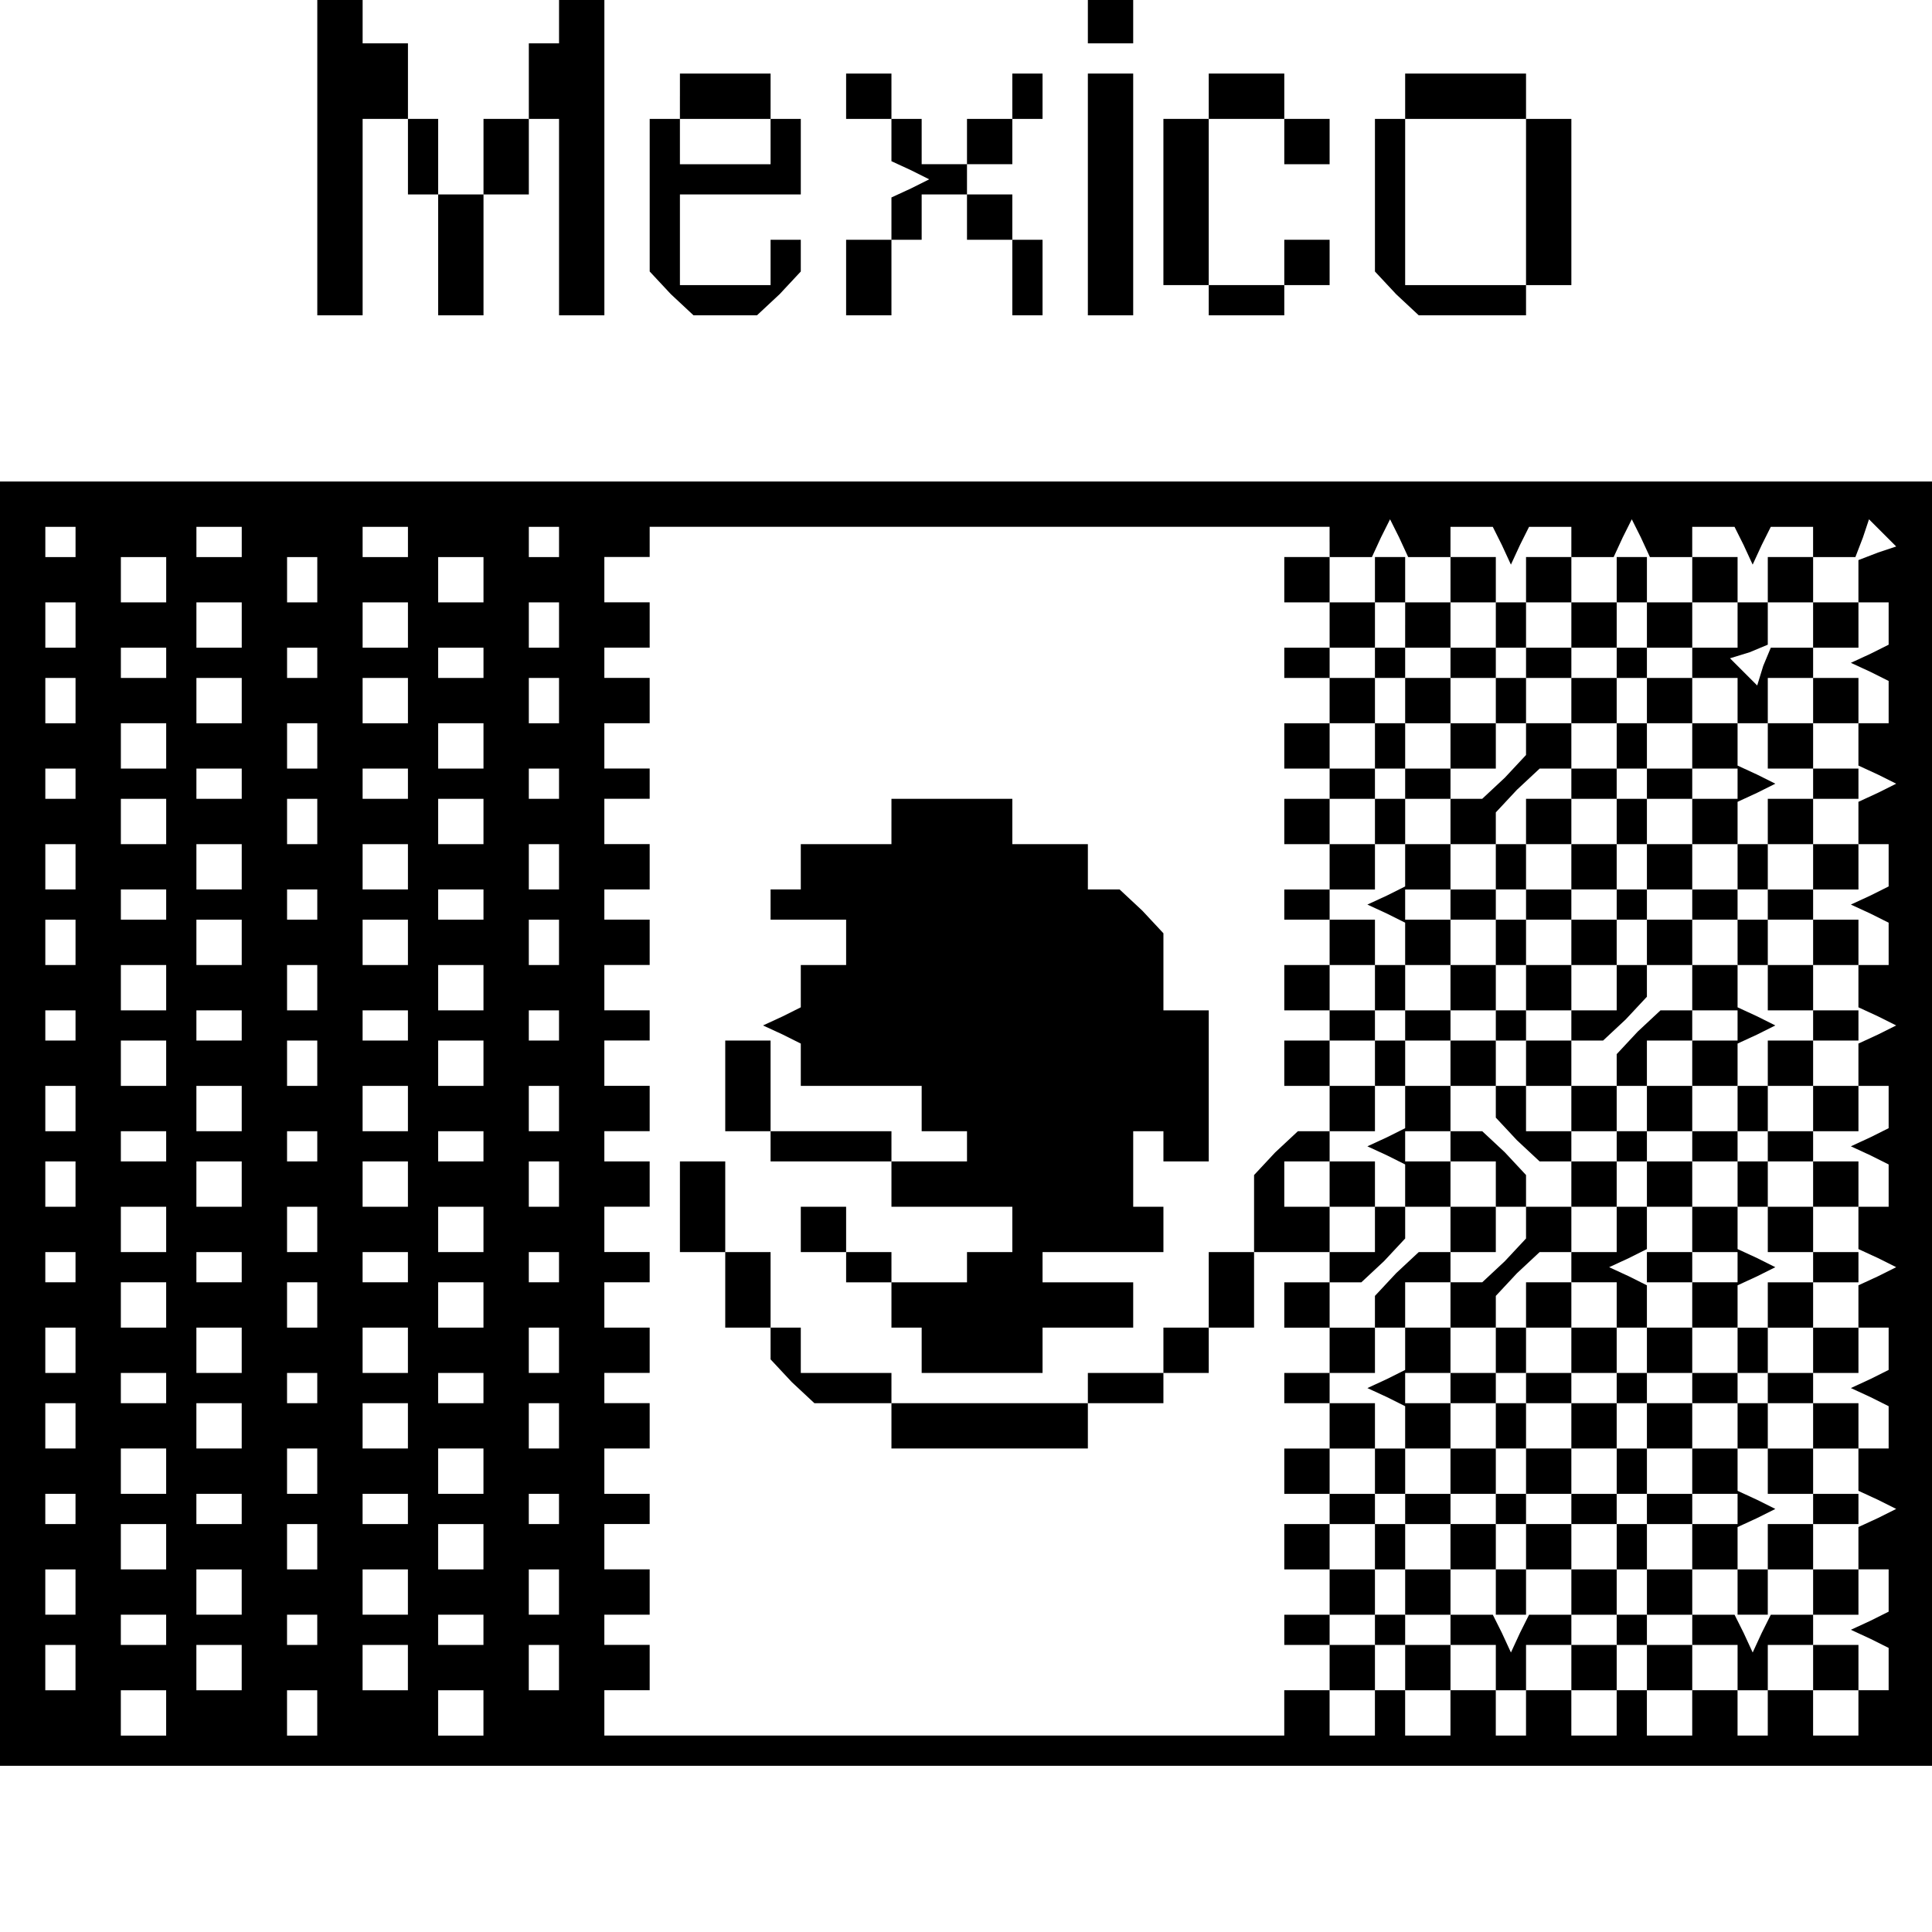 <?xml version="1.0" standalone="no"?>
<!DOCTYPE svg PUBLIC "-//W3C//DTD SVG 20010904//EN"
 "http://www.w3.org/TR/2001/REC-SVG-20010904/DTD/svg10.dtd">
<svg version="1.0" xmlns="http://www.w3.org/2000/svg"
 width="468pt" height="468pt" viewBox="0 0 468 468"
 preserveAspectRatio="xMidYMid meet">
<g transform="translate(0,468) scale(0.366,-0.366)"
fill="#000000" stroke="none">
<path d="M210 1175 l0 -105 15 0 15 0 0 65 0 65 15 0 15 0 0 -25 0 -25 10 0
10 0 0 -40 0 -40 15 0 15 0 0 40 0 40 15 0 15 0 0 25 0 25 -15 0 -15 0 0 -25
0 -25 -15 0 -15 0 0 25 0 25 -10 0 -10 0 0 25 0 25 -15 0 -15 0 0 15 0 15 -15
0 -15 0 0 -105z"/>
<path d="M370 1265 l0 -15 -10 0 -10 0 0 -25 0 -25 10 0 10 0 0 -65 0 -65 15
0 15 0 0 105 0 105 -15 0 -15 0 0 -15z"/>
<path d="M720 1265 l0 -15 15 0 15 0 0 15 0 15 -15 0 -15 0 0 -15z"/>
<path d="M450 1215 l0 -15 -10 0 -10 0 0 -51 0 -50 14 -15 15 -14 21 0 21 0
15 14 14 15 0 10 0 11 -10 0 -10 0 0 -15 0 -15 -30 0 -30 0 0 30 0 30 40 0 40
0 0 25 0 25 -10 0 -10 0 0 15 0 15 -30 0 -30 0 0 -15z m60 -30 l0 -15 -30 0
-30 0 0 15 0 15 30 0 30 0 0 -15z"/>
<path d="M560 1215 l0 -15 15 0 15 0 0 -14 0 -14 13 -6 12 -6 -12 -6 -13 -6 0
-14 0 -14 -15 0 -15 0 0 -25 0 -25 15 0 15 0 0 25 0 25 10 0 10 0 0 15 0 15
15 0 15 0 0 -15 0 -15 15 0 15 0 0 -25 0 -25 10 0 10 0 0 25 0 25 -10 0 -10 0
0 15 0 15 -15 0 -15 0 0 10 0 10 15 0 15 0 0 15 0 15 10 0 10 0 0 15 0 15 -10
0 -10 0 0 -15 0 -15 -15 0 -15 0 0 -15 0 -15 -15 0 -15 0 0 15 0 15 -10 0 -10
0 0 15 0 15 -15 0 -15 0 0 -15z"/>
<path d="M720 1150 l0 -80 15 0 15 0 0 80 0 80 -15 0 -15 0 0 -80z"/>
<path d="M800 1215 l0 -15 -15 0 -15 0 0 -55 0 -55 15 0 15 0 0 -10 0 -10 25
0 25 0 0 10 0 10 15 0 15 0 0 15 0 15 -15 0 -15 0 0 -15 0 -15 -25 0 -25 0 0
55 0 55 25 0 25 0 0 -15 0 -15 15 0 15 0 0 15 0 15 -15 0 -15 0 0 15 0 15 -25
0 -25 0 0 -15z"/>
<path d="M930 1215 l0 -15 -10 0 -10 0 0 -51 0 -50 14 -15 15 -14 35 0 36 0 0
10 0 10 15 0 15 0 0 55 0 55 -15 0 -15 0 0 15 0 15 -40 0 -40 0 0 -15z m80
-70 l0 -55 -40 0 -40 0 0 55 0 55 40 0 40 0 0 -55z"/>
<path d="M0 535 l0 -425 640 0 640 0 0 425 0 425 -640 0 -640 0 0 -425z m50
385 l0 -10 -10 0 -10 0 0 10 0 10 10 0 10 0 0 -10z m110 0 l0 -10 -15 0 -15 0
0 10 0 10 15 0 15 0 0 -10z m110 0 l0 -10 -15 0 -15 0 0 10 0 10 15 0 15 0 0
-10z m100 0 l0 -10 -10 0 -10 0 0 10 0 10 10 0 10 0 0 -10z m510 0 l0 -10 14
0 14 0 6 13 6 12 6 -12 6 -13 14 0 14 0 0 10 0 10 14 0 14 0 6 -12 6 -13 6 13
6 12 14 0 14 0 0 -10 0 -10 14 0 14 0 6 13 6 12 6 -12 6 -13 14 0 14 0 0 10 0
10 14 0 14 0 6 -12 6 -13 6 13 6 12 14 0 14 0 0 -10 0 -10 14 0 14 0 5 13 4
12 9 -9 9 -9 -12 -4 -13 -5 0 -14 0 -14 10 0 10 0 0 -14 0 -14 -12 -6 -13 -6
13 -6 12 -6 0 -14 0 -14 -10 0 -10 0 0 -14 0 -14 13 -6 12 -6 -12 -6 -13 -6 0
-14 0 -14 10 0 10 0 0 -14 0 -14 -12 -6 -13 -6 13 -6 12 -6 0 -14 0 -14 -10 0
-10 0 0 -14 0 -14 13 -6 12 -6 -12 -6 -13 -6 0 -14 0 -14 10 0 10 0 0 -14 0
-14 -12 -6 -13 -6 13 -6 12 -6 0 -14 0 -14 -10 0 -10 0 0 -14 0 -14 13 -6 12
-6 -12 -6 -13 -6 0 -14 0 -14 10 0 10 0 0 -14 0 -14 -12 -6 -13 -6 13 -6 12
-6 0 -14 0 -14 -10 0 -10 0 0 -14 0 -14 13 -6 12 -6 -12 -6 -13 -6 0 -14 0
-14 10 0 10 0 0 -14 0 -14 -12 -6 -13 -6 13 -6 12 -6 0 -14 0 -14 -10 0 -10 0
0 -15 0 -15 -15 0 -15 0 0 15 0 15 -15 0 -15 0 0 -15 0 -15 -10 0 -10 0 0 15
0 15 -15 0 -15 0 0 -15 0 -15 -15 0 -15 0 0 15 0 15 -10 0 -10 0 0 -15 0 -15
-15 0 -15 0 0 15 0 15 -15 0 -15 0 0 -15 0 -15 -10 0 -10 0 0 15 0 15 -15 0
-15 0 0 -15 0 -15 -15 0 -15 0 0 15 0 15 -10 0 -10 0 0 -15 0 -15 -15 0 -15 0
0 15 0 15 -15 0 -15 0 0 -15 0 -15 -225 0 -225 0 0 15 0 15 15 0 15 0 0 15 0
15 -15 0 -15 0 0 10 0 10 15 0 15 0 0 15 0 15 -15 0 -15 0 0 15 0 15 15 0 15
0 0 10 0 10 -15 0 -15 0 0 15 0 15 15 0 15 0 0 15 0 15 -15 0 -15 0 0 10 0 10
15 0 15 0 0 15 0 15 -15 0 -15 0 0 15 0 15 15 0 15 0 0 10 0 10 -15 0 -15 0 0
15 0 15 15 0 15 0 0 15 0 15 -15 0 -15 0 0 10 0 10 15 0 15 0 0 15 0 15 -15 0
-15 0 0 15 0 15 15 0 15 0 0 10 0 10 -15 0 -15 0 0 15 0 15 15 0 15 0 0 15 0
15 -15 0 -15 0 0 10 0 10 15 0 15 0 0 15 0 15 -15 0 -15 0 0 15 0 15 15 0 15
0 0 10 0 10 -15 0 -15 0 0 15 0 15 15 0 15 0 0 15 0 15 -15 0 -15 0 0 10 0 10
15 0 15 0 0 15 0 15 -15 0 -15 0 0 15 0 15 15 0 15 0 0 10 0 10 225 0 225 0 0
-10z m-770 -25 l0 -15 -15 0 -15 0 0 15 0 15 15 0 15 0 0 -15z m100 0 l0 -15
-10 0 -10 0 0 15 0 15 10 0 10 0 0 -15z m110 0 l0 -15 -15 0 -15 0 0 15 0 15
15 0 15 0 0 -15z m-270 -30 l0 -15 -10 0 -10 0 0 15 0 15 10 0 10 0 0 -15z
m110 0 l0 -15 -15 0 -15 0 0 15 0 15 15 0 15 0 0 -15z m110 0 l0 -15 -15 0
-15 0 0 15 0 15 15 0 15 0 0 -15z m100 0 l0 -15 -10 0 -10 0 0 15 0 15 10 0
10 0 0 -15z m-260 -25 l0 -10 -15 0 -15 0 0 10 0 10 15 0 15 0 0 -10z m100 0
l0 -10 -10 0 -10 0 0 10 0 10 10 0 10 0 0 -10z m110 0 l0 -10 -15 0 -15 0 0
10 0 10 15 0 15 0 0 -10z m-270 -25 l0 -15 -10 0 -10 0 0 15 0 15 10 0 10 0 0
-15z m110 0 l0 -15 -15 0 -15 0 0 15 0 15 15 0 15 0 0 -15z m110 0 l0 -15 -15
0 -15 0 0 15 0 15 15 0 15 0 0 -15z m100 0 l0 -15 -10 0 -10 0 0 15 0 15 10 0
10 0 0 -15z m-260 -30 l0 -15 -15 0 -15 0 0 15 0 15 15 0 15 0 0 -15z m100 0
l0 -15 -10 0 -10 0 0 15 0 15 10 0 10 0 0 -15z m110 0 l0 -15 -15 0 -15 0 0
15 0 15 15 0 15 0 0 -15z m-270 -25 l0 -10 -10 0 -10 0 0 10 0 10 10 0 10 0 0
-10z m110 0 l0 -10 -15 0 -15 0 0 10 0 10 15 0 15 0 0 -10z m110 0 l0 -10 -15
0 -15 0 0 10 0 10 15 0 15 0 0 -10z m100 0 l0 -10 -10 0 -10 0 0 10 0 10 10 0
10 0 0 -10z m-260 -25 l0 -15 -15 0 -15 0 0 15 0 15 15 0 15 0 0 -15z m100 0
l0 -15 -10 0 -10 0 0 15 0 15 10 0 10 0 0 -15z m110 0 l0 -15 -15 0 -15 0 0
15 0 15 15 0 15 0 0 -15z m-270 -30 l0 -15 -10 0 -10 0 0 15 0 15 10 0 10 0 0
-15z m110 0 l0 -15 -15 0 -15 0 0 15 0 15 15 0 15 0 0 -15z m110 0 l0 -15 -15
0 -15 0 0 15 0 15 15 0 15 0 0 -15z m100 0 l0 -15 -10 0 -10 0 0 15 0 15 10 0
10 0 0 -15z m-260 -25 l0 -10 -15 0 -15 0 0 10 0 10 15 0 15 0 0 -10z m100 0
l0 -10 -10 0 -10 0 0 10 0 10 10 0 10 0 0 -10z m110 0 l0 -10 -15 0 -15 0 0
10 0 10 15 0 15 0 0 -10z m-270 -25 l0 -15 -10 0 -10 0 0 15 0 15 10 0 10 0 0
-15z m110 0 l0 -15 -15 0 -15 0 0 15 0 15 15 0 15 0 0 -15z m110 0 l0 -15 -15
0 -15 0 0 15 0 15 15 0 15 0 0 -15z m100 0 l0 -15 -10 0 -10 0 0 15 0 15 10 0
10 0 0 -15z m-260 -30 l0 -15 -15 0 -15 0 0 15 0 15 15 0 15 0 0 -15z m100 0
l0 -15 -10 0 -10 0 0 15 0 15 10 0 10 0 0 -15z m110 0 l0 -15 -15 0 -15 0 0
15 0 15 15 0 15 0 0 -15z m-270 -25 l0 -10 -10 0 -10 0 0 10 0 10 10 0 10 0 0
-10z m110 0 l0 -10 -15 0 -15 0 0 10 0 10 15 0 15 0 0 -10z m110 0 l0 -10 -15
0 -15 0 0 10 0 10 15 0 15 0 0 -10z m100 0 l0 -10 -10 0 -10 0 0 10 0 10 10 0
10 0 0 -10z m-260 -25 l0 -15 -15 0 -15 0 0 15 0 15 15 0 15 0 0 -15z m100 0
l0 -15 -10 0 -10 0 0 15 0 15 10 0 10 0 0 -15z m110 0 l0 -15 -15 0 -15 0 0
15 0 15 15 0 15 0 0 -15z m-270 -30 l0 -15 -10 0 -10 0 0 15 0 15 10 0 10 0 0
-15z m110 0 l0 -15 -15 0 -15 0 0 15 0 15 15 0 15 0 0 -15z m110 0 l0 -15 -15
0 -15 0 0 15 0 15 15 0 15 0 0 -15z m100 0 l0 -15 -10 0 -10 0 0 15 0 15 10 0
10 0 0 -15z m-260 -25 l0 -10 -15 0 -15 0 0 10 0 10 15 0 15 0 0 -10z m100 0
l0 -10 -10 0 -10 0 0 10 0 10 10 0 10 0 0 -10z m110 0 l0 -10 -15 0 -15 0 0
10 0 10 15 0 15 0 0 -10z m-270 -25 l0 -15 -10 0 -10 0 0 15 0 15 10 0 10 0 0
-15z m110 0 l0 -15 -15 0 -15 0 0 15 0 15 15 0 15 0 0 -15z m110 0 l0 -15 -15
0 -15 0 0 15 0 15 15 0 15 0 0 -15z m100 0 l0 -15 -10 0 -10 0 0 15 0 15 10 0
10 0 0 -15z m-260 -30 l0 -15 -15 0 -15 0 0 15 0 15 15 0 15 0 0 -15z m100 0
l0 -15 -10 0 -10 0 0 15 0 15 10 0 10 0 0 -15z m110 0 l0 -15 -15 0 -15 0 0
15 0 15 15 0 15 0 0 -15z m-270 -25 l0 -10 -10 0 -10 0 0 10 0 10 10 0 10 0 0
-10z m110 0 l0 -10 -15 0 -15 0 0 10 0 10 15 0 15 0 0 -10z m110 0 l0 -10 -15
0 -15 0 0 10 0 10 15 0 15 0 0 -10z m100 0 l0 -10 -10 0 -10 0 0 10 0 10 10 0
10 0 0 -10z m-260 -25 l0 -15 -15 0 -15 0 0 15 0 15 15 0 15 0 0 -15z m100 0
l0 -15 -10 0 -10 0 0 15 0 15 10 0 10 0 0 -15z m110 0 l0 -15 -15 0 -15 0 0
15 0 15 15 0 15 0 0 -15z m-270 -30 l0 -15 -10 0 -10 0 0 15 0 15 10 0 10 0 0
-15z m110 0 l0 -15 -15 0 -15 0 0 15 0 15 15 0 15 0 0 -15z m110 0 l0 -15 -15
0 -15 0 0 15 0 15 15 0 15 0 0 -15z m100 0 l0 -15 -10 0 -10 0 0 15 0 15 10 0
10 0 0 -15z m-260 -25 l0 -10 -15 0 -15 0 0 10 0 10 15 0 15 0 0 -10z m100 0
l0 -10 -10 0 -10 0 0 10 0 10 10 0 10 0 0 -10z m110 0 l0 -10 -15 0 -15 0 0
10 0 10 15 0 15 0 0 -10z m-270 -25 l0 -15 -10 0 -10 0 0 15 0 15 10 0 10 0 0
-15z m110 0 l0 -15 -15 0 -15 0 0 15 0 15 15 0 15 0 0 -15z m110 0 l0 -15 -15
0 -15 0 0 15 0 15 15 0 15 0 0 -15z m100 0 l0 -15 -10 0 -10 0 0 15 0 15 10 0
10 0 0 -15z m-260 -30 l0 -15 -15 0 -15 0 0 15 0 15 15 0 15 0 0 -15z m100 0
l0 -15 -10 0 -10 0 0 15 0 15 10 0 10 0 0 -15z m110 0 l0 -15 -15 0 -15 0 0
15 0 15 15 0 15 0 0 -15z m-270 -25 l0 -10 -10 0 -10 0 0 10 0 10 10 0 10 0 0
-10z m110 0 l0 -10 -15 0 -15 0 0 10 0 10 15 0 15 0 0 -10z m110 0 l0 -10 -15
0 -15 0 0 10 0 10 15 0 15 0 0 -10z m100 0 l0 -10 -10 0 -10 0 0 10 0 10 10 0
10 0 0 -10z m-260 -25 l0 -15 -15 0 -15 0 0 15 0 15 15 0 15 0 0 -15z m100 0
l0 -15 -10 0 -10 0 0 15 0 15 10 0 10 0 0 -15z m110 0 l0 -15 -15 0 -15 0 0
15 0 15 15 0 15 0 0 -15z m-270 -30 l0 -15 -10 0 -10 0 0 15 0 15 10 0 10 0 0
-15z m110 0 l0 -15 -15 0 -15 0 0 15 0 15 15 0 15 0 0 -15z m110 0 l0 -15 -15
0 -15 0 0 15 0 15 15 0 15 0 0 -15z m100 0 l0 -15 -10 0 -10 0 0 15 0 15 10 0
10 0 0 -15z m-260 -25 l0 -10 -15 0 -15 0 0 10 0 10 15 0 15 0 0 -10z m100 0
l0 -10 -10 0 -10 0 0 10 0 10 10 0 10 0 0 -10z m110 0 l0 -10 -15 0 -15 0 0
10 0 10 15 0 15 0 0 -10z m-270 -25 l0 -15 -10 0 -10 0 0 15 0 15 10 0 10 0 0
-15z m110 0 l0 -15 -15 0 -15 0 0 15 0 15 15 0 15 0 0 -15z m110 0 l0 -15 -15
0 -15 0 0 15 0 15 15 0 15 0 0 -15z m100 0 l0 -15 -10 0 -10 0 0 15 0 15 10 0
10 0 0 -15z m-260 -30 l0 -15 -15 0 -15 0 0 15 0 15 15 0 15 0 0 -15z m100 0
l0 -15 -10 0 -10 0 0 15 0 15 10 0 10 0 0 -15z m110 0 l0 -15 -15 0 -15 0 0
15 0 15 15 0 15 0 0 -15z"/>
<path d="M850 895 l0 -15 15 0 15 0 0 -15 0 -15 -15 0 -15 0 0 -10 0 -10 15 0
15 0 0 -15 0 -15 -15 0 -15 0 0 -15 0 -15 15 0 15 0 0 -10 0 -10 -15 0 -15 0
0 -15 0 -15 15 0 15 0 0 -15 0 -15 -15 0 -15 0 0 -10 0 -10 15 0 15 0 0 -15 0
-15 -15 0 -15 0 0 -15 0 -15 15 0 15 0 0 -10 0 -10 -15 0 -15 0 0 -15 0 -15
15 0 15 0 0 -15 0 -15 -11 0 -10 0 -15 -14 -14 -15 0 -25 0 -26 25 0 25 0 0
15 0 15 -15 0 -15 0 0 15 0 15 15 0 15 0 0 -15 0 -15 15 0 15 0 0 -15 0 -15
-15 0 -15 0 0 -10 0 -10 -15 0 -15 0 0 -15 0 -15 15 0 15 0 0 -15 0 -15 -15 0
-15 0 0 -10 0 -10 15 0 15 0 0 -15 0 -15 -15 0 -15 0 0 -15 0 -15 15 0 15 0 0
-10 0 -10 -15 0 -15 0 0 -15 0 -15 15 0 15 0 0 -15 0 -15 -15 0 -15 0 0 -10 0
-10 15 0 15 0 0 -15 0 -15 15 0 15 0 0 15 0 15 -15 0 -15 0 0 10 0 10 15 0 15
0 0 15 0 15 10 0 10 0 0 -15 0 -15 15 0 15 0 0 -10 0 -10 -15 0 -15 0 0 -15 0
-15 15 0 15 0 0 15 0 15 15 0 15 0 0 -15 0 -15 10 0 10 0 0 15 0 15 15 0 15 0
0 -15 0 -15 15 0 15 0 0 15 0 15 -15 0 -15 0 0 10 0 10 15 0 15 0 0 15 0 15
10 0 10 0 0 -15 0 -15 15 0 15 0 0 -10 0 -10 -15 0 -15 0 0 -15 0 -15 15 0 15
0 0 15 0 15 15 0 15 0 0 -15 0 -15 10 0 10 0 0 15 0 15 15 0 15 0 0 -15 0 -15
15 0 15 0 0 15 0 15 -15 0 -15 0 0 10 0 10 15 0 15 0 0 15 0 15 -15 0 -15 0 0
15 0 15 15 0 15 0 0 10 0 10 -15 0 -15 0 0 15 0 15 15 0 15 0 0 15 0 15 -15 0
-15 0 0 10 0 10 15 0 15 0 0 15 0 15 -15 0 -15 0 0 15 0 15 15 0 15 0 0 10 0
10 -15 0 -15 0 0 15 0 15 15 0 15 0 0 15 0 15 -15 0 -15 0 0 10 0 10 15 0 15
0 0 15 0 15 -15 0 -15 0 0 15 0 15 15 0 15 0 0 10 0 10 -15 0 -15 0 0 15 0 15
15 0 15 0 0 15 0 15 -15 0 -15 0 0 10 0 10 15 0 15 0 0 15 0 15 -15 0 -15 0 0
15 0 15 15 0 15 0 0 10 0 10 -15 0 -15 0 0 15 0 15 15 0 15 0 0 15 0 15 -15 0
-15 0 0 10 0 10 15 0 15 0 0 15 0 15 -15 0 -15 0 0 15 0 15 -15 0 -15 0 0 -15
0 -15 -10 0 -10 0 0 15 0 15 -15 0 -15 0 0 -15 0 -15 -15 0 -15 0 0 15 0 15
-10 0 -10 0 0 -15 0 -15 -15 0 -15 0 0 15 0 15 -15 0 -15 0 0 -15 0 -15 -10 0
-10 0 0 15 0 15 -15 0 -15 0 0 -15 0 -15 -15 0 -15 0 0 15 0 15 -10 0 -10 0 0
-15 0 -15 -15 0 -15 0 0 15 0 15 -15 0 -15 0 0 -15z m80 -30 l0 -15 15 0 15 0
0 15 0 15 15 0 15 0 0 -15 0 -15 -15 0 -15 0 0 -10 0 -10 15 0 15 0 0 -15 0
-15 10 0 10 0 0 15 0 15 15 0 15 0 0 10 0 10 -15 0 -15 0 0 15 0 15 15 0 15 0
0 -15 0 -15 15 0 15 0 0 15 0 15 10 0 10 0 0 -15 0 -15 15 0 15 0 0 15 0 15
15 0 15 0 0 -15 0 -15 -15 0 -15 0 0 -10 0 -10 15 0 15 0 0 -15 0 -15 10 0 10
0 0 15 0 15 15 0 15 0 0 -15 0 -15 -15 0 -15 0 0 -15 0 -15 15 0 15 0 0 -10 0
-10 -15 0 -15 0 0 -15 0 -15 15 0 15 0 0 -15 0 -15 -15 0 -15 0 0 15 0 15 -10
0 -10 0 0 -15 0 -15 -15 0 -15 0 0 -10 0 -10 15 0 15 0 0 -15 0 -15 10 0 10 0
0 15 0 15 15 0 15 0 0 -15 0 -15 -15 0 -15 0 0 -15 0 -15 15 0 15 0 0 -10 0
-10 -15 0 -15 0 0 -15 0 -15 15 0 15 0 0 -15 0 -15 -15 0 -15 0 0 15 0 15 -10
0 -10 0 0 -15 0 -15 -15 0 -15 0 0 -10 0 -10 15 0 15 0 0 -15 0 -15 10 0 10 0
0 15 0 15 15 0 15 0 0 -15 0 -15 -15 0 -15 0 0 -15 0 -15 15 0 15 0 0 -10 0
-10 -15 0 -15 0 0 -15 0 -15 15 0 15 0 0 -15 0 -15 -15 0 -15 0 0 15 0 15 -10
0 -10 0 0 -15 0 -15 -15 0 -15 0 0 -10 0 -10 15 0 15 0 0 -15 0 -15 10 0 10 0
0 15 0 15 15 0 15 0 0 -15 0 -15 -15 0 -15 0 0 -15 0 -15 15 0 15 0 0 -10 0
-10 -15 0 -15 0 0 -15 0 -15 15 0 15 0 0 -15 0 -15 -14 0 -14 0 -6 -12 -6 -13
-6 13 -6 12 -14 0 -14 0 0 15 0 15 -15 0 -15 0 0 15 0 15 15 0 15 0 0 10 0 10
-15 0 -15 0 0 15 0 15 -10 0 -10 0 0 -15 0 -15 -15 0 -15 0 0 -10 0 -10 15 0
15 0 0 -15 0 -15 -15 0 -15 0 0 -15 0 -15 -14 0 -14 0 -6 -12 -6 -13 -6 13 -6
12 -14 0 -14 0 0 15 0 15 -15 0 -15 0 0 15 0 15 15 0 15 0 0 10 0 10 -15 0
-15 0 0 15 0 15 -10 0 -10 0 0 -15 0 -15 -15 0 -15 0 0 15 0 15 15 0 15 0 0
15 0 15 -15 0 -15 0 0 10 0 10 15 0 15 0 0 15 0 15 -15 0 -15 0 0 15 0 15 11
0 10 0 15 14 14 15 0 10 0 11 -10 0 -10 0 0 15 0 15 -15 0 -15 0 0 10 0 10 15
0 15 0 0 15 0 15 -15 0 -15 0 0 15 0 15 15 0 15 0 0 -15 0 -15 10 0 10 0 0 15
0 15 15 0 15 0 0 10 0 10 -15 0 -15 0 0 15 0 15 -10 0 -10 0 0 -15 0 -15 -15
0 -15 0 0 15 0 15 15 0 15 0 0 15 0 15 -15 0 -15 0 0 10 0 10 15 0 15 0 0 15
0 15 -15 0 -15 0 0 15 0 15 15 0 15 0 0 -15 0 -15 10 0 10 0 0 15 0 15 15 0
15 0 0 10 0 10 -15 0 -15 0 0 15 0 15 -10 0 -10 0 0 -15 0 -15 -15 0 -15 0 0
15 0 15 15 0 15 0 0 15 0 15 -15 0 -15 0 0 10 0 10 15 0 15 0 0 15 0 15 10 0
10 0 0 -15z m270 0 l0 -15 -14 0 -14 0 -5 -12 -4 -13 -9 9 -9 9 13 4 12 5 0
14 0 14 15 0 15 0 0 -15z m-190 -25 l0 -10 -10 0 -10 0 0 10 0 10 10 0 10 0 0
-10z m-80 -80 l0 -10 -10 0 -10 0 0 10 0 10 10 0 10 0 0 -10z m240 -80 l0 -10
-10 0 -10 0 0 10 0 10 10 0 10 0 0 -10z m-240 -80 l0 -10 -10 0 -10 0 0 10 0
10 10 0 10 0 0 -10z m240 -80 l0 -10 -10 0 -10 0 0 10 0 10 10 0 10 0 0 -10z
m0 -160 l0 -10 -10 0 -10 0 0 10 0 10 10 0 10 0 0 -10z m-240 -80 l0 -10 -10
0 -10 0 0 -15 0 -15 -15 0 -15 0 0 15 0 15 15 0 15 0 0 10 0 10 10 0 10 0 0
-10z m160 0 l0 -10 -10 0 -10 0 0 10 0 10 10 0 10 0 0 -10z"/>
<path d="M910 840 l0 -10 10 0 10 0 0 -15 0 -15 15 0 15 0 0 -15 0 -15 15 0
15 0 0 15 0 15 -15 0 -15 0 0 15 0 15 -15 0 -15 0 0 10 0 10 -10 0 -10 0 0
-10z"/>
<path d="M1070 840 l0 -10 -15 0 -15 0 0 -15 0 -15 -15 0 -15 0 0 -11 0 -10
-14 -15 -15 -14 -10 0 -11 0 0 -15 0 -15 -15 0 -15 0 0 -14 0 -14 -12 -6 -13
-6 13 -6 12 -6 0 -14 0 -14 15 0 15 0 0 -15 0 -15 15 0 15 0 0 15 0 15 10 0
10 0 0 -15 0 -15 15 0 15 0 0 -10 0 -10 -15 0 -15 0 0 -15 0 -15 -10 0 -10 0
0 15 0 15 -15 0 -15 0 0 -15 0 -15 -15 0 -15 0 0 -14 0 -14 -12 -6 -13 -6 13
-6 12 -6 0 -14 0 -14 15 0 15 0 0 -15 0 -15 -11 0 -10 0 -15 -14 -14 -15 0
-10 0 -11 10 0 10 0 0 -14 0 -14 -12 -6 -13 -6 13 -6 12 -6 0 -14 0 -14 15 0
15 0 0 -15 0 -15 15 0 15 0 0 15 0 15 10 0 10 0 0 -15 0 -15 15 0 15 0 0 15 0
15 15 0 15 0 0 15 0 15 -15 0 -15 0 0 10 0 10 15 0 15 0 0 15 0 15 10 0 10 0
0 -15 0 -15 15 0 15 0 0 15 0 15 15 0 15 0 0 14 0 14 13 6 12 6 -12 6 -13 6 0
14 0 14 -15 0 -15 0 0 15 0 15 -15 0 -15 0 0 -15 0 -15 -10 0 -10 0 0 15 0 15
-15 0 -15 0 0 10 0 10 15 0 15 0 0 15 0 15 10 0 10 0 0 -15 0 -15 15 0 15 0 0
15 0 15 15 0 15 0 0 14 0 14 13 6 12 6 -12 6 -13 6 0 14 0 14 -15 0 -15 0 0
15 0 15 -15 0 -15 0 0 -15 0 -15 -10 0 -10 0 0 15 0 15 -15 0 -15 0 0 10 0 10
15 0 15 0 0 15 0 15 10 0 10 0 0 -15 0 -15 15 0 15 0 0 15 0 15 15 0 15 0 0
14 0 14 13 6 12 6 -12 6 -13 6 0 14 0 14 -15 0 -15 0 0 15 0 15 -15 0 -15 0 0
10 0 10 -10 0 -10 0 0 -10z m20 -25 l0 -15 15 0 15 0 0 -15 0 -15 15 0 15 0 0
-10 0 -10 -15 0 -15 0 0 -15 0 -15 -15 0 -15 0 0 15 0 15 15 0 15 0 0 10 0 10
-15 0 -15 0 0 15 0 15 -10 0 -10 0 0 -15 0 -15 -15 0 -15 0 0 -10 0 -10 15 0
15 0 0 -15 0 -15 -15 0 -15 0 0 -15 0 -15 -15 0 -15 0 0 15 0 15 -10 0 -10 0
0 -15 0 -15 -15 0 -15 0 0 -10 0 -10 15 0 15 0 0 -15 0 -15 -15 0 -15 0 0 15
0 15 -15 0 -15 0 0 10 0 10 15 0 15 0 0 15 0 15 15 0 15 0 0 11 0 10 14 15 15
14 10 0 11 0 0 15 0 15 15 0 15 0 0 15 0 15 10 0 10 0 0 -15z m0 -55 l0 -10
-10 0 -10 0 0 10 0 10 10 0 10 0 0 -10z m-80 -80 l0 -10 15 0 15 0 0 -15 0
-15 15 0 15 0 0 -15 0 -15 -15 0 -15 0 0 15 0 15 -15 0 -15 0 0 15 0 15 -10 0
-10 0 0 10 0 10 10 0 10 0 0 -10z m110 -55 l0 -15 15 0 15 0 0 -10 0 -10 -15
0 -15 0 0 -15 0 -15 -15 0 -15 0 0 15 0 15 15 0 15 0 0 10 0 10 -11 0 -10 0
-15 -14 -14 -15 0 -10 0 -11 -15 0 -15 0 0 -15 0 -15 -15 0 -15 0 0 15 0 15
15 0 15 0 0 15 0 15 11 0 10 0 15 14 14 15 0 10 0 11 15 0 15 0 0 -15z m-130
-76 l0 -10 14 -15 15 -14 10 0 11 0 0 -15 0 -15 15 0 15 0 0 -15 0 -15 -15 0
-15 0 0 -10 0 -10 15 0 15 0 0 -15 0 -15 -15 0 -15 0 0 -15 0 -15 -15 0 -15 0
0 15 0 15 -10 0 -10 0 0 -15 0 -15 -15 0 -15 0 0 -10 0 -10 15 0 15 0 0 -15 0
-15 -15 0 -15 0 0 15 0 15 -15 0 -15 0 0 10 0 10 15 0 15 0 0 15 0 15 -15 0
-15 0 0 15 0 15 15 0 15 0 0 10 0 10 15 0 15 0 0 15 0 15 -15 0 -15 0 0 15 0
15 -15 0 -15 0 0 10 0 10 15 0 15 0 0 15 0 15 15 0 15 0 0 -11z m130 -84 l0
-15 15 0 15 0 0 -10 0 -10 -15 0 -15 0 0 -15 0 -15 -15 0 -15 0 0 14 0 14 -12
6 -13 6 13 6 12 6 0 14 0 14 15 0 15 0 0 -15z m-110 -105 l0 -10 15 0 15 0 0
-15 0 -15 -15 0 -15 0 0 15 0 15 -10 0 -10 0 0 10 0 10 10 0 10 0 0 -10z"/>
<path d="M1010 735 l0 -15 15 0 15 0 0 15 0 15 -15 0 -15 0 0 -15z"/>
<path d="M960 520 l0 -10 15 0 15 0 0 -15 0 -15 10 0 10 0 0 -11 0 -10 -14
-15 -15 -14 -10 0 -11 0 0 -15 0 -15 15 0 15 0 0 11 0 10 14 15 15 14 10 0 11
0 0 15 0 15 -15 0 -15 0 0 11 0 10 -14 15 -15 14 -10 0 -11 0 0 -10z"/>
<path d="M1010 415 l0 -15 15 0 15 0 0 15 0 15 -15 0 -15 0 0 -15z"/>
<path d="M1090 440 l0 -10 15 0 15 0 0 10 0 10 -15 0 -15 0 0 -10z"/>
<path d="M1070 680 l0 -10 10 0 10 0 0 10 0 10 -10 0 -10 0 0 -10z"/>
<path d="M990 600 l0 -10 10 0 10 0 0 10 0 10 -10 0 -10 0 0 -10z"/>
<path d="M1070 520 l0 -10 10 0 10 0 0 10 0 10 -10 0 -10 0 0 -10z"/>
<path d="M1070 360 l0 -10 10 0 10 0 0 -15 0 -15 15 0 15 0 0 -15 0 -15 15 0
15 0 0 -10 0 -10 -15 0 -15 0 0 -15 0 -15 15 0 15 0 0 -15 0 -15 10 0 10 0 0
15 0 15 -10 0 -10 0 0 14 0 14 13 6 12 6 -12 6 -13 6 0 14 0 14 -15 0 -15 0 0
15 0 15 -15 0 -15 0 0 10 0 10 -10 0 -10 0 0 -10z"/>
<path d="M990 280 l0 -10 -15 0 -15 0 0 -15 0 -15 15 0 15 0 0 -15 0 -15 10 0
10 0 0 15 0 15 15 0 15 0 0 15 0 15 -15 0 -15 0 0 10 0 10 -10 0 -10 0 0 -10z
m20 -25 l0 -15 -10 0 -10 0 0 15 0 15 10 0 10 0 0 -15z"/>
<path d="M590 735 l0 -15 -30 0 -30 0 0 -15 0 -15 -10 0 -10 0 0 -10 0 -10 25
0 25 0 0 -15 0 -15 -15 0 -15 0 0 -14 0 -14 -12 -6 -13 -6 13 -6 12 -6 0 -14
0 -14 40 0 40 0 0 -15 0 -15 15 0 15 0 0 -10 0 -10 -25 0 -25 0 0 10 0 10 -40
0 -40 0 0 30 0 30 -15 0 -15 0 0 -30 0 -30 15 0 15 0 0 -10 0 -10 40 0 40 0 0
-15 0 -15 40 0 40 0 0 -15 0 -15 -15 0 -15 0 0 -10 0 -10 -25 0 -25 0 0 10 0
10 -15 0 -15 0 0 15 0 15 -15 0 -15 0 0 -15 0 -15 15 0 15 0 0 -10 0 -10 15 0
15 0 0 -15 0 -15 10 0 10 0 0 -15 0 -15 40 0 40 0 0 15 0 15 30 0 30 0 0 15 0
15 -30 0 -30 0 0 10 0 10 40 0 40 0 0 15 0 15 -10 0 -10 0 0 25 0 25 10 0 10
0 0 -10 0 -10 15 0 15 0 0 50 0 50 -15 0 -15 0 0 26 0 25 -14 15 -15 14 -10 0
-11 0 0 15 0 15 -25 0 -25 0 0 15 0 15 -40 0 -40 0 0 -15z"/>
<path d="M450 480 l0 -30 15 0 15 0 0 -25 0 -25 15 0 15 0 0 -11 0 -10 14 -15
15 -14 25 0 26 0 0 -15 0 -15 65 0 65 0 0 15 0 15 25 0 25 0 0 10 0 10 15 0
15 0 0 15 0 15 15 0 15 0 0 25 0 25 -15 0 -15 0 0 -25 0 -25 -15 0 -15 0 0
-15 0 -15 -25 0 -25 0 0 -10 0 -10 -65 0 -65 0 0 10 0 10 -30 0 -30 0 0 15 0
15 -10 0 -10 0 0 25 0 25 -15 0 -15 0 0 30 0 30 -15 0 -15 0 0 -30z"/>
<path d="M910 200 l0 -10 10 0 10 0 0 10 0 10 -10 0 -10 0 0 -10z"/>
<path d="M1070 200 l0 -10 10 0 10 0 0 10 0 10 -10 0 -10 0 0 -10z"/>
</g>
</svg>
